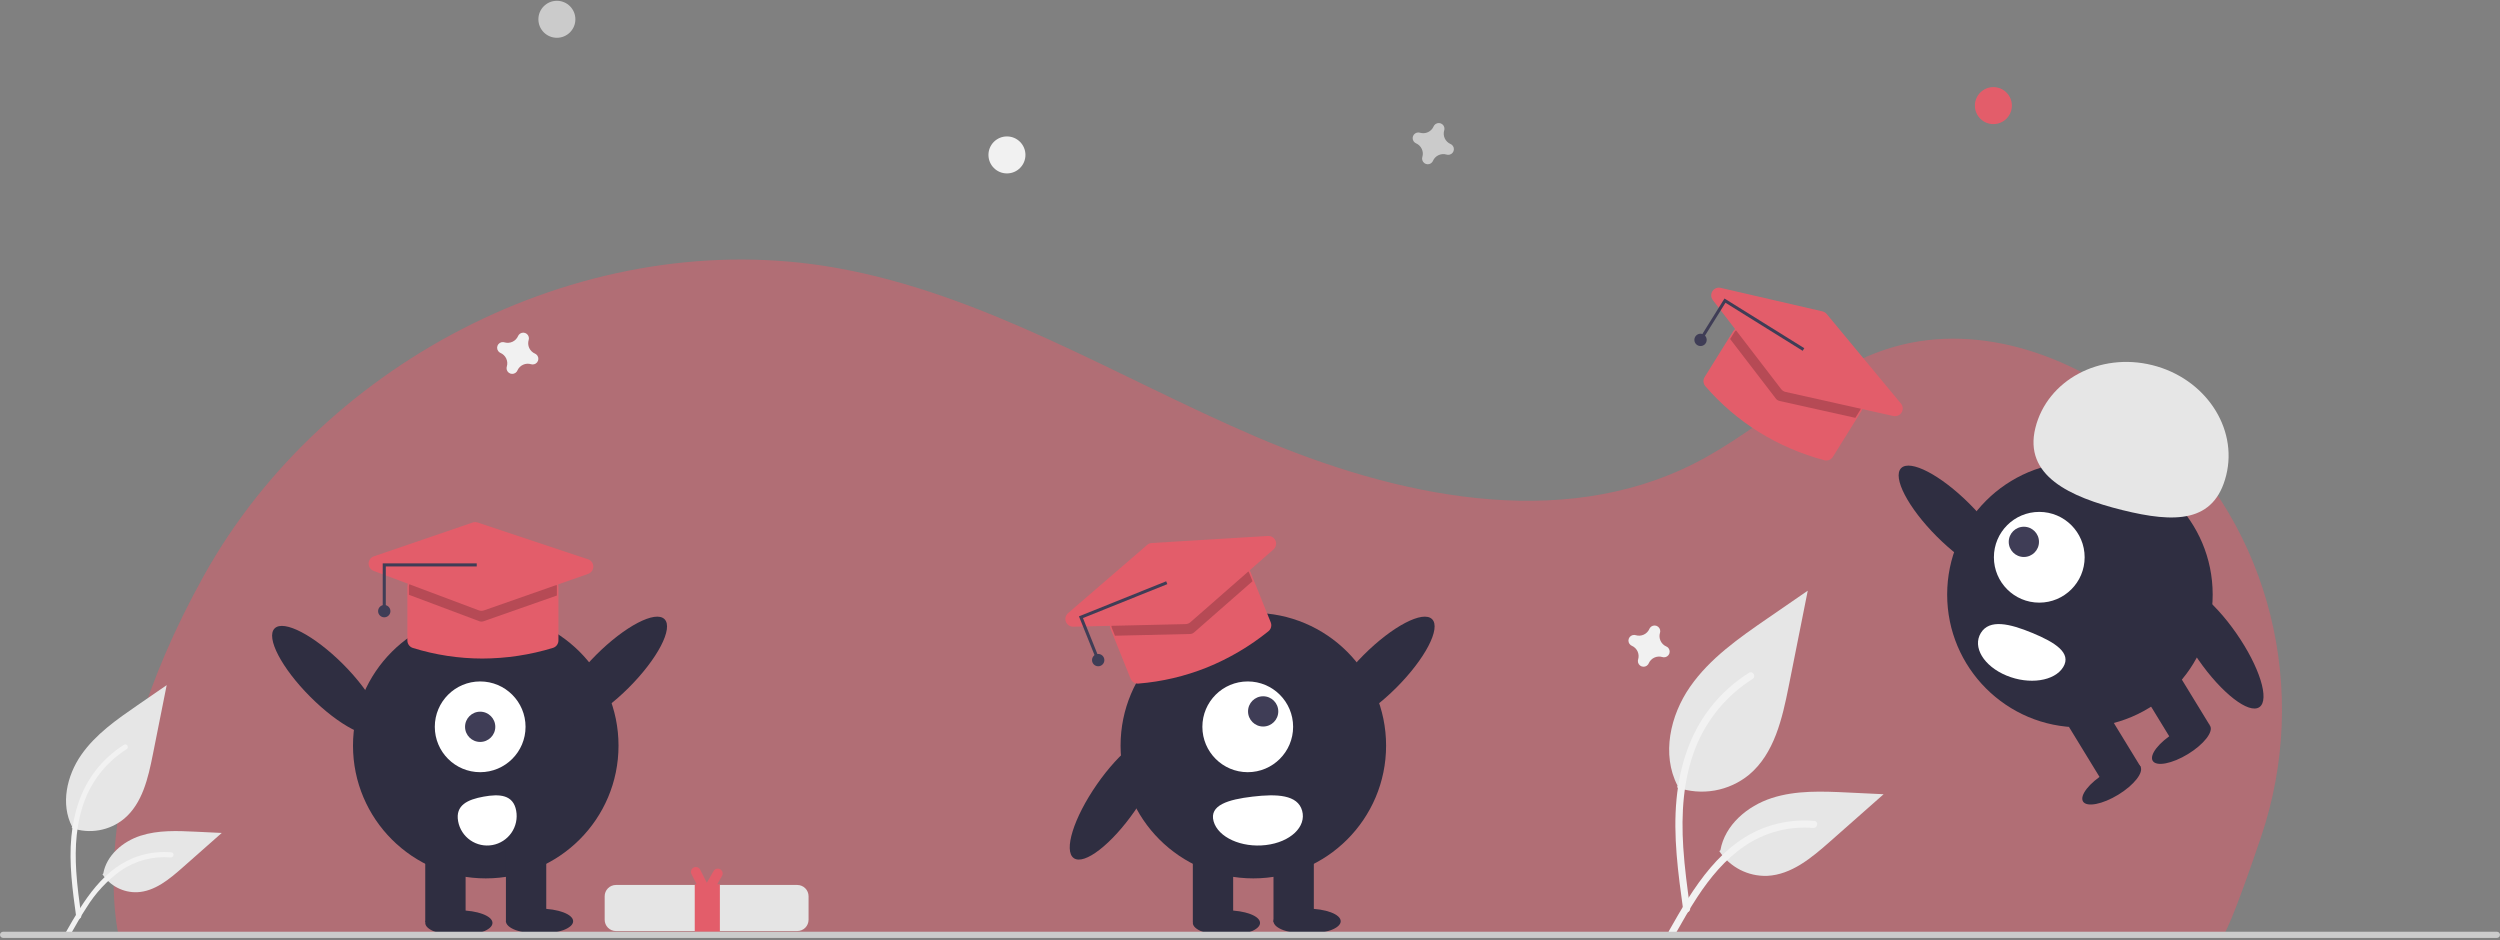 <svg width="811" height="305" viewBox="0 0 811 305" fill="none" xmlns="http://www.w3.org/2000/svg">
<rect x="0" y="0" width="811" height="305" fill="#808080" stroke="none"/>
<g clip-path="url(#clip0_1212_453863)">
<path d="M733.496 271.459C749.486 224.202 736.785 171.492 699.844 137.963C698.926 137.13 697.996 136.308 697.054 135.498C674.444 116.056 643.018 104.283 614.362 112.532C590.3 119.459 572.068 138.921 549.752 150.277C505.947 172.57 452.52 161.006 407.346 141.635C362.172 122.264 319.345 95.359 270.937 86.838C191.145 72.791 105.556 115.93 66.143 186.716C26.731 257.502 38.5 303.5 38.5 303.5L720 303.5C720 303.5 719.332 313.321 733.496 271.459Z" fill="#E35D6A" fill-opacity="0.5"/>
<path d="M23.272 268.601C26.121 269.602 29.18 269.853 32.154 269.329C35.128 268.805 37.917 267.524 40.252 265.61C46.199 260.618 48.064 252.396 49.581 244.781L54.069 222.258L44.673 228.727C37.916 233.379 31.008 238.181 26.33 244.919C21.652 251.658 19.611 260.857 23.369 268.148" fill="#E6E6E6"/>
<path d="M24.723 297.438C23.54 288.823 22.323 280.096 23.155 271.389C23.892 263.655 26.251 256.103 31.054 249.908C33.604 246.627 36.706 243.816 40.222 241.601C41.139 241.022 41.983 242.475 41.07 243.051C34.986 246.895 30.281 252.572 27.632 259.263C24.707 266.704 24.237 274.815 24.741 282.719C25.046 287.499 25.693 292.248 26.343 296.991C26.394 297.205 26.362 297.431 26.253 297.623C26.144 297.815 25.967 297.958 25.756 298.024C25.541 298.081 25.312 298.052 25.119 297.942C24.926 297.833 24.783 297.651 24.723 297.437L24.723 297.438Z" fill="#F2F2F2"/>
<path d="M33.234 283.614C34.456 285.471 36.135 286.983 38.111 288.003C40.086 289.023 42.291 289.517 44.513 289.437C50.224 289.166 54.983 285.182 59.267 281.398L71.94 270.208L63.553 269.807C57.521 269.518 51.334 269.247 45.588 271.109C39.843 272.971 34.545 277.446 33.495 283.393" fill="#E6E6E6"/>
<path d="M21.38 302.39C27.073 292.317 33.676 281.122 45.475 277.544C48.756 276.552 52.196 276.197 55.609 276.497C56.686 276.59 56.417 278.249 55.343 278.156C49.62 277.681 43.909 279.192 39.17 282.435C34.715 285.667 30.938 289.743 28.053 294.431C26.212 297.234 24.564 300.156 22.915 303.075C22.388 304.007 20.847 303.334 21.38 302.39Z" fill="#F2F2F2"/>
<path d="M544.027 255.434C547.95 256.813 552.162 257.158 556.258 256.437C560.353 255.715 564.194 253.951 567.41 251.315C575.599 244.441 578.167 233.119 580.256 222.633L586.436 191.616L573.498 200.525C564.194 206.931 554.68 213.544 548.238 222.823C541.796 232.102 538.986 244.77 544.16 254.811" fill="#E6E6E6"/>
<path d="M546.024 295.144C544.396 283.281 542.721 271.263 543.866 259.273C544.88 248.623 548.129 238.224 554.744 229.693C558.255 225.175 562.527 221.303 567.369 218.253C568.631 217.456 569.793 219.456 568.536 220.25C560.159 225.544 553.679 233.361 550.032 242.575C546.003 252.821 545.356 263.991 546.05 274.876C546.469 281.458 547.361 287.997 548.256 294.528C548.327 294.824 548.282 295.135 548.132 295.399C547.982 295.663 547.738 295.86 547.448 295.951C547.152 296.03 546.837 295.99 546.571 295.839C546.304 295.688 546.108 295.438 546.025 295.143L546.024 295.144Z" fill="#F2F2F2"/>
<path d="M557.746 276.108C559.428 278.666 561.741 280.747 564.461 282.151C567.181 283.556 570.217 284.236 573.277 284.126C581.141 283.753 587.695 278.267 593.594 273.056L611.046 257.647L599.496 257.094C591.19 256.697 582.669 256.323 574.758 258.888C566.847 261.452 559.55 267.614 558.104 275.803" fill="#E6E6E6"/>
<path d="M541.421 301.964C549.261 288.093 558.354 272.676 574.602 267.748C579.12 266.383 583.857 265.894 588.558 266.307C590.04 266.435 589.67 268.719 588.191 268.592C580.31 267.938 572.445 270.018 565.919 274.484C559.639 278.759 554.749 284.702 550.611 291.003C548.076 294.864 545.806 298.888 543.535 302.906C542.809 304.191 540.687 303.263 541.421 301.964Z" fill="#F2F2F2"/>
<path d="M470.549 46.714C469.722 46.354 469.057 45.703 468.679 44.884C468.302 44.065 468.239 43.136 468.502 42.273C468.544 42.141 468.571 42.004 468.582 41.866C468.606 41.47 468.502 41.078 468.285 40.746C468.069 40.415 467.751 40.162 467.38 40.025C467.009 39.888 466.603 39.874 466.223 39.986C465.843 40.097 465.509 40.328 465.271 40.644C465.189 40.757 465.121 40.878 465.067 41.006C464.707 41.833 464.056 42.498 463.237 42.876C462.418 43.254 461.489 43.317 460.626 43.054C460.494 43.011 460.357 42.984 460.219 42.974C459.823 42.95 459.431 43.054 459.1 43.27C458.768 43.486 458.515 43.804 458.378 44.175C458.241 44.547 458.227 44.952 458.339 45.332C458.45 45.712 458.681 46.046 458.997 46.284C459.11 46.366 459.231 46.435 459.359 46.488C460.186 46.848 460.851 47.5 461.229 48.319C461.607 49.138 461.67 50.067 461.407 50.929C461.364 51.061 461.337 51.198 461.327 51.337C461.303 51.732 461.407 52.124 461.623 52.456C461.839 52.787 462.157 53.04 462.528 53.177C462.9 53.314 463.305 53.328 463.685 53.217C464.065 53.105 464.399 52.874 464.637 52.558C464.719 52.446 464.788 52.324 464.841 52.196C465.201 51.369 465.853 50.704 466.672 50.326C467.491 49.949 468.42 49.885 469.282 50.148C469.414 50.191 469.551 50.218 469.69 50.228C470.085 50.252 470.477 50.149 470.809 49.932C471.14 49.716 471.393 49.398 471.53 49.027C471.667 48.656 471.681 48.25 471.57 47.87C471.458 47.49 471.227 47.156 470.911 46.918C470.799 46.836 470.677 46.768 470.549 46.714Z" fill="#CBCBCB"/>
<path d="M540.549 209.714C539.722 209.354 539.057 208.703 538.679 207.884C538.302 207.065 538.239 206.136 538.502 205.273C538.544 205.141 538.571 205.004 538.582 204.866C538.606 204.47 538.502 204.078 538.285 203.746C538.069 203.415 537.751 203.162 537.38 203.025C537.009 202.888 536.603 202.874 536.223 202.986C535.843 203.097 535.509 203.328 535.271 203.644C535.189 203.757 535.121 203.878 535.067 204.006C534.707 204.833 534.056 205.498 533.237 205.876C532.418 206.253 531.489 206.317 530.626 206.054C530.494 206.011 530.357 205.984 530.219 205.974C529.823 205.95 529.431 206.054 529.1 206.27C528.768 206.486 528.515 206.804 528.378 207.175C528.241 207.547 528.227 207.952 528.339 208.332C528.45 208.712 528.681 209.046 528.997 209.284C529.11 209.366 529.231 209.435 529.359 209.488C530.186 209.848 530.851 210.5 531.229 211.319C531.607 212.137 531.67 213.067 531.407 213.929C531.364 214.061 531.337 214.198 531.327 214.337C531.303 214.732 531.407 215.124 531.623 215.456C531.839 215.787 532.157 216.04 532.528 216.177C532.9 216.314 533.305 216.328 533.685 216.216C534.065 216.105 534.399 215.874 534.637 215.558C534.719 215.446 534.788 215.324 534.841 215.196C535.201 214.369 535.853 213.704 536.672 213.326C537.491 212.949 538.42 212.885 539.282 213.149C539.414 213.191 539.551 213.218 539.69 213.228C540.085 213.252 540.477 213.149 540.809 212.932C541.14 212.716 541.393 212.398 541.53 212.027C541.667 211.656 541.681 211.25 541.57 210.87C541.458 210.49 541.227 210.156 540.911 209.918C540.799 209.836 540.677 209.768 540.549 209.714Z" fill="#F1F1F1"/>
<path d="M173.549 114.714C172.722 114.354 172.057 113.703 171.679 112.884C171.302 112.065 171.239 111.136 171.502 110.273C171.544 110.141 171.571 110.004 171.582 109.866C171.606 109.47 171.502 109.078 171.285 108.746C171.069 108.415 170.752 108.162 170.38 108.025C170.009 107.888 169.603 107.874 169.223 107.986C168.843 108.097 168.509 108.328 168.271 108.644C168.189 108.757 168.121 108.878 168.067 109.006C167.707 109.833 167.056 110.498 166.237 110.876C165.418 111.253 164.489 111.317 163.626 111.054C163.494 111.011 163.357 110.984 163.219 110.974C162.823 110.95 162.431 111.054 162.1 111.27C161.768 111.486 161.515 111.804 161.378 112.175C161.241 112.547 161.227 112.952 161.339 113.332C161.45 113.712 161.681 114.046 161.997 114.284C162.11 114.366 162.231 114.435 162.359 114.488C163.186 114.848 163.851 115.5 164.229 116.319C164.607 117.137 164.67 118.067 164.407 118.929C164.364 119.061 164.337 119.198 164.327 119.337C164.303 119.732 164.407 120.124 164.623 120.456C164.839 120.787 165.157 121.04 165.528 121.177C165.9 121.314 166.305 121.328 166.685 121.216C167.065 121.105 167.399 120.874 167.637 120.558C167.719 120.446 167.788 120.324 167.841 120.196C168.201 119.369 168.853 118.704 169.672 118.326C170.491 117.949 171.42 117.885 172.282 118.149C172.414 118.191 172.551 118.218 172.69 118.228C173.085 118.252 173.477 118.149 173.809 117.932C174.14 117.716 174.393 117.398 174.53 117.027C174.667 116.656 174.681 116.25 174.57 115.87C174.458 115.49 174.227 115.156 173.911 114.918C173.799 114.836 173.677 114.768 173.549 114.714Z" fill="#F1F1F1"/>
<path d="M326.654 56.258C329.967 56.258 332.654 53.572 332.654 50.258C332.654 46.944 329.967 44.258 326.654 44.258C323.34 44.258 320.654 46.944 320.654 50.258C320.654 53.572 323.34 56.258 326.654 56.258Z" fill="#F1F1F1"/>
<path d="M646.654 40.258C649.967 40.258 652.654 37.572 652.654 34.258C652.654 30.944 649.967 28.258 646.654 28.258C643.34 28.258 640.654 30.944 640.654 34.258C640.654 37.572 643.34 40.258 646.654 40.258Z" fill="#E35D6A"/>
<path d="M180.654 12.258C183.967 12.258 186.654 9.572 186.654 6.258C186.654 2.944 183.967 0.258 180.654 0.258C177.34 0.258 174.654 2.944 174.654 6.258C174.654 9.572 177.34 12.258 180.654 12.258Z" fill="#CBCBCB"/>
<path d="M157.58 284.949C181.365 284.949 200.647 265.667 200.647 241.881C200.647 218.096 181.365 198.814 157.58 198.814C133.795 198.814 114.513 218.096 114.513 241.881C114.513 265.667 133.795 284.949 157.58 284.949Z" fill="#2F2E41"/>
<path d="M151.038 275.681H137.954V299.123H151.038V275.681Z" fill="#2F2E41"/>
<path d="M177.206 275.681H164.122V299.123H177.206V275.681Z" fill="#2F2E41"/>
<path d="M148.857 303.484C154.879 303.484 159.761 301.653 159.761 299.395C159.761 297.137 154.879 295.307 148.857 295.307C142.836 295.307 137.954 297.137 137.954 299.395C137.954 301.653 142.836 303.484 148.857 303.484Z" fill="#2F2E41"/>
<path d="M175.025 302.939C181.047 302.939 185.928 301.108 185.928 298.85C185.928 296.592 181.047 294.761 175.025 294.761C169.003 294.761 164.122 296.592 164.122 298.85C164.122 301.108 169.003 302.939 175.025 302.939Z" fill="#2F2E41"/>
<path d="M203.989 223.062C213.316 213.727 218.502 203.787 215.572 200.859C212.641 197.931 202.705 203.124 193.378 212.458C184.051 221.793 178.865 231.733 181.796 234.661C184.726 237.589 194.662 232.396 203.989 223.062Z" fill="#2F2E41"/>
<path d="M122.866 237.661C125.797 234.733 120.611 224.793 111.284 215.458C101.957 206.124 92.021 200.931 89.09 203.859C86.16 206.787 91.346 216.728 100.673 226.062C110 235.396 119.936 240.589 122.866 237.661Z" fill="#2F2E41"/>
<path d="M155.768 250.497C163.897 250.497 170.487 243.907 170.487 235.778C170.487 227.649 163.897 221.059 155.768 221.059C147.639 221.059 141.049 227.649 141.049 235.778C141.049 243.907 147.639 250.497 155.768 250.497Z" fill="white"/>
<path d="M155.768 240.684C158.478 240.684 160.674 238.488 160.674 235.778C160.674 233.068 158.478 230.872 155.768 230.872C153.058 230.872 150.862 233.068 150.862 235.778C150.862 238.488 153.058 240.684 155.768 240.684Z" fill="#3F3D56"/>
<path d="M167.452 263.001C167.907 265.498 167.351 268.074 165.906 270.162C164.462 272.25 162.247 273.678 159.749 274.133C157.252 274.587 154.675 274.031 152.588 272.587C150.5 271.142 149.072 268.927 148.617 266.429L148.614 266.411C147.672 261.209 151.694 259.368 156.896 258.426C162.098 257.484 166.511 257.799 167.452 263.001Z" fill="white"/>
<path d="M199.81 287.081C198.841 287.082 197.911 287.468 197.226 288.153C196.54 288.839 196.155 289.768 196.154 290.738V298.375C196.155 299.344 196.54 300.274 197.226 300.959C197.911 301.645 198.841 302.03 199.81 302.031H258.64C259.609 302.03 260.539 301.645 261.224 300.959C261.91 300.274 262.295 299.344 262.296 298.375V290.738C262.295 289.768 261.91 288.839 261.224 288.153C260.539 287.468 259.609 287.082 258.64 287.081H199.81Z" fill="#E5E5E5"/>
<path d="M233.642 281.995C233.278 281.785 232.845 281.728 232.439 281.837C232.033 281.946 231.686 282.211 231.476 282.575L229.29 286.362L227.147 282.128C226.958 281.753 226.626 281.468 226.227 281.337C225.827 281.206 225.392 281.239 225.017 281.429C224.642 281.619 224.357 281.95 224.226 282.35C224.095 282.749 224.128 283.184 224.318 283.56L225.985 286.855H225.374V302.258H233.529V286.855H232.667L234.222 284.161C234.433 283.797 234.49 283.364 234.381 282.958C234.272 282.552 234.006 282.205 233.642 281.995Z" fill="#E35D6A"/>
<path d="M156.471 213.633C148.819 213.625 141.211 212.463 133.906 210.186C133.398 210.022 132.956 209.702 132.641 209.271C132.326 208.84 132.156 208.321 132.154 207.788V190.258C132.155 189.595 132.418 188.96 132.887 188.491C133.356 188.022 133.991 187.759 134.654 187.758H178.654C179.317 187.759 179.952 188.022 180.421 188.491C180.889 188.96 181.153 189.595 181.154 190.258V207.778C181.154 208.316 180.981 208.839 180.661 209.271C180.341 209.704 179.89 210.021 179.375 210.177C171.951 212.446 164.234 213.61 156.471 213.633Z" fill="#E35D6A"/>
<path opacity="0.2" d="M180.654 190.258V193.188L156.844 201.538C156.399 201.691 155.914 201.684 155.474 201.518L132.654 192.948V190.258C132.655 189.728 132.867 189.22 133.241 188.845C133.616 188.471 134.124 188.259 134.654 188.258H178.654C179.184 188.259 179.692 188.471 180.066 188.845C180.441 189.22 180.652 189.728 180.654 190.258Z" fill="black"/>
<path d="M156.177 198.149C155.877 198.15 155.58 198.096 155.299 197.991L121.198 185.186C120.716 185.005 120.301 184.679 120.011 184.254C119.721 183.828 119.569 183.324 119.577 182.809C119.584 182.294 119.751 181.794 120.054 181.377C120.356 180.96 120.78 180.647 121.267 180.48L153.353 169.503C153.871 169.328 154.433 169.325 154.952 169.497L190.762 181.434C191.257 181.599 191.688 181.914 191.994 182.336C192.301 182.758 192.468 183.265 192.472 183.786C192.476 184.308 192.317 184.817 192.017 185.244C191.717 185.67 191.291 185.992 190.799 186.165L157.004 198.009C156.738 198.102 156.459 198.15 156.177 198.149Z" fill="#E35D6A"/>
<path d="M125.154 197.258H124.154V182.758H154.654V183.758H125.154V197.258Z" fill="#3F3D56"/>
<path d="M124.654 200.258C125.758 200.258 126.654 199.362 126.654 198.258C126.654 197.153 125.758 196.258 124.654 196.258C123.549 196.258 122.654 197.153 122.654 198.258C122.654 199.362 123.549 200.258 124.654 200.258Z" fill="#3F3D56"/>
<path d="M406.58 284.949C430.365 284.949 449.647 265.667 449.647 241.881C449.647 218.096 430.365 198.814 406.58 198.814C382.795 198.814 363.513 218.096 363.513 241.881C363.513 265.667 382.795 284.949 406.58 284.949Z" fill="#2F2E41"/>
<path d="M400.038 275.681H386.954V299.123H400.038V275.681Z" fill="#2F2E41"/>
<path d="M426.206 275.681H413.122V299.123H426.206V275.681Z" fill="#2F2E41"/>
<path d="M397.857 303.484C403.879 303.484 408.761 301.653 408.761 299.395C408.761 297.137 403.879 295.307 397.857 295.307C391.836 295.307 386.954 297.137 386.954 299.395C386.954 301.653 391.836 303.484 397.857 303.484Z" fill="#2F2E41"/>
<path d="M424.025 302.939C430.047 302.939 434.928 301.108 434.928 298.85C434.928 296.592 430.047 294.761 424.025 294.761C418.003 294.761 413.122 296.592 413.122 298.85C413.122 301.108 418.003 302.939 424.025 302.939Z" fill="#2F2E41"/>
<path d="M452.989 223.062C462.316 213.727 467.502 203.787 464.572 200.859C461.641 197.931 451.705 203.124 442.378 212.458C433.051 221.793 427.865 231.733 430.796 234.661C433.726 237.589 443.662 232.396 452.989 223.062Z" fill="#2F2E41"/>
<path d="M368.139 263.038C375.665 252.199 379.008 241.497 375.605 239.135C372.203 236.772 363.343 243.643 355.817 254.482C348.291 265.321 344.949 276.023 348.351 278.385C351.754 280.748 360.613 273.877 368.139 263.038Z" fill="#2F2E41"/>
<path d="M404.768 250.497C412.897 250.497 419.487 243.907 419.487 235.778C419.487 227.649 412.897 221.059 404.768 221.059C396.639 221.059 390.049 227.649 390.049 235.778C390.049 243.907 396.639 250.497 404.768 250.497Z" fill="white"/>
<path d="M409.768 235.684C412.478 235.684 414.674 233.488 414.674 230.778C414.674 228.068 412.478 225.872 409.768 225.872C407.058 225.872 404.862 228.068 404.862 230.778C404.862 233.488 407.058 235.684 409.768 235.684Z" fill="#3F3D56"/>
<path d="M422.415 263.001C423.859 268.202 418.6 273.186 410.668 274.133C402.736 275.08 395.135 271.631 393.691 266.429L393.686 266.411C392.25 261.209 398.384 259.368 406.317 258.426C414.25 257.484 420.979 257.799 422.415 263.001Z" fill="white"/>
<path d="M391.511 216.534C384.408 219.382 376.917 221.141 369.289 221.754C368.757 221.791 368.227 221.66 367.774 221.378C367.321 221.095 366.97 220.677 366.769 220.183L360.229 203.919C359.982 203.303 359.99 202.616 360.25 202.006C360.51 201.396 361.001 200.915 361.616 200.667L402.439 184.252C403.054 184.005 403.742 184.013 404.352 184.273C404.962 184.533 405.443 185.024 405.691 185.638L412.228 201.894C412.428 202.393 412.464 202.943 412.327 203.463C412.191 203.984 411.892 204.447 411.472 204.783C405.43 209.658 398.705 213.617 391.511 216.534Z" fill="#E35D6A"/>
<path opacity="0.2" d="M405.227 185.825L406.321 188.544L387.345 205.173C386.989 205.482 386.537 205.656 386.066 205.666L361.696 206.228L360.693 203.732C360.497 203.24 360.503 202.69 360.711 202.203C360.919 201.715 361.311 201.33 361.802 201.131L402.626 184.716C403.118 184.519 403.668 184.526 404.155 184.734C404.643 184.942 405.028 185.334 405.227 185.825Z" fill="black"/>
<path d="M385.462 202.278C385.184 202.39 384.888 202.452 384.588 202.459L348.172 203.3C347.657 203.312 347.151 203.165 346.723 202.878C346.295 202.592 345.966 202.18 345.781 201.699C345.596 201.219 345.564 200.693 345.689 200.193C345.814 199.693 346.091 199.245 346.481 198.908L372.155 176.754C372.57 176.398 373.09 176.186 373.636 176.151L411.314 173.867C411.835 173.835 412.352 173.967 412.794 174.244C413.236 174.521 413.58 174.929 413.778 175.412C413.976 175.894 414.019 176.426 413.899 176.934C413.78 177.441 413.505 177.899 413.113 178.243L386.177 201.84C385.965 202.025 385.724 202.173 385.462 202.278Z" fill="#E35D6A"/>
<path d="M356.346 213.025L355.418 213.398L350.009 199.945L378.307 188.566L378.68 189.494L351.309 200.5L356.346 213.025Z" fill="#3F3D56"/>
<path d="M356.255 216.139C357.36 216.139 358.255 215.244 358.255 214.139C358.255 213.035 357.36 212.139 356.255 212.139C355.15 212.139 354.255 213.035 354.255 214.139C354.255 215.244 355.15 216.139 356.255 216.139Z" fill="#3F3D56"/>
<path d="M570.537 140.127C564.046 136.076 558.202 131.068 553.204 125.274C552.86 124.867 552.653 124.361 552.613 123.829C552.574 123.297 552.703 122.766 552.984 122.313L562.249 107.431C562.6 106.869 563.16 106.469 563.805 106.318C564.451 106.168 565.13 106.28 565.693 106.63L603.045 129.886C603.607 130.237 604.007 130.797 604.157 131.442C604.307 132.088 604.195 132.767 603.846 133.33L594.586 148.202C594.301 148.659 593.878 149.012 593.378 149.21C592.877 149.407 592.327 149.439 591.807 149.299C584.306 147.301 577.14 144.21 570.537 140.127Z" fill="#E35D6A"/>
<path opacity="0.2" d="M603.421 133.065L601.872 135.552L577.247 130.056C576.788 129.951 576.38 129.689 576.094 129.315L561.252 109.979L562.674 107.695C562.955 107.246 563.403 106.927 563.919 106.807C564.435 106.686 564.978 106.776 565.429 107.054L602.78 130.31C603.229 130.592 603.549 131.039 603.669 131.556C603.789 132.072 603.7 132.615 603.421 133.065Z" fill="black"/>
<path d="M578.472 126.828C578.217 126.669 577.993 126.466 577.81 126.229L555.629 97.335C555.316 96.926 555.136 96.431 555.115 95.916C555.093 95.401 555.231 94.893 555.51 94.46C555.789 94.027 556.194 93.69 556.671 93.496C557.148 93.302 557.674 93.26 558.176 93.376L591.215 101.017C591.748 101.142 592.225 101.437 592.576 101.857L616.666 130.917C616.999 131.319 617.198 131.814 617.235 132.334C617.273 132.854 617.146 133.373 616.874 133.818C616.602 134.262 616.197 134.611 615.717 134.814C615.237 135.018 614.706 135.066 614.197 134.953L579.248 127.146C578.973 127.084 578.711 126.977 578.472 126.828Z" fill="#E35D6A"/>
<path d="M552.607 109.674L551.758 109.145L559.422 96.836L585.314 112.957L584.785 113.805L559.742 98.213L552.607 109.674Z" fill="#3F3D56"/>
<path d="M551.654 112.258C552.759 112.258 553.654 111.363 553.654 110.258C553.654 109.153 552.759 108.258 551.654 108.258C550.549 108.258 549.654 109.153 549.654 110.258C549.654 111.363 550.549 112.258 551.654 112.258Z" fill="#3F3D56"/>
<path d="M674.728 235.949C698.513 235.949 717.795 216.667 717.795 192.881C717.795 169.096 698.513 149.814 674.728 149.814C650.942 149.814 631.66 169.096 631.66 192.881C631.66 216.667 650.942 235.949 674.728 235.949Z" fill="#2F2E41"/>
<path d="M704.584 215.212L693.42 222.035L705.645 242.037L716.809 235.214L704.584 215.212Z" fill="#2F2E41"/>
<path d="M682.256 228.858L671.092 235.681L683.317 255.683L694.481 248.86L682.256 228.858Z" fill="#2F2E41"/>
<path d="M709.78 244.621C714.918 241.481 718.128 237.373 716.951 235.447C715.773 233.52 710.653 234.504 705.515 237.644C700.377 240.784 697.167 244.891 698.344 246.818C699.522 248.745 704.641 247.761 709.78 244.621Z" fill="#2F2E41"/>
<path d="M687.167 257.802C692.305 254.662 695.516 250.554 694.339 248.627C693.161 246.7 688.041 247.684 682.903 250.824C677.765 253.964 674.554 258.072 675.732 259.999C676.909 261.925 682.029 260.942 687.167 257.802Z" fill="#2F2E41"/>
<path d="M650.512 185.661C653.442 182.733 648.257 172.793 638.93 163.459C629.603 154.124 619.666 148.931 616.736 151.859C613.806 154.787 618.991 164.728 628.318 174.062C637.645 183.396 647.582 188.589 650.512 185.661Z" fill="#2F2E41"/>
<path d="M732.956 229.385C736.359 227.023 733.016 216.321 725.49 205.482C717.964 194.643 709.105 187.772 705.702 190.135C702.3 192.497 705.642 203.199 713.168 214.038C720.694 224.877 729.554 231.748 732.956 229.385Z" fill="#2F2E41"/>
<path d="M661.54 195.497C669.669 195.497 676.259 188.907 676.259 180.778C676.259 172.649 669.669 166.059 661.54 166.059C653.41 166.059 646.82 172.649 646.82 180.778C646.82 188.907 653.41 195.497 661.54 195.497Z" fill="white"/>
<path d="M656.54 180.684C659.249 180.684 661.446 178.488 661.446 175.778C661.446 173.068 659.249 170.872 656.54 170.872C653.83 170.872 651.633 173.068 651.633 175.778C651.633 178.488 653.83 180.684 656.54 180.684Z" fill="#3F3D56"/>
<path d="M642.585 205.331C639.794 209.904 643.513 216.091 650.892 219.149C658.27 222.208 666.514 220.98 669.305 216.407L669.315 216.391C672.099 211.815 666.692 208.391 659.311 205.337C651.93 202.283 645.369 200.755 642.585 205.331Z" fill="white"/>
<path d="M660.277 138.805C664.122 123.318 681.097 114.204 698.192 118.449C715.286 122.693 726.026 138.689 722.18 154.176C718.335 169.663 705.576 169.713 688.482 165.468C671.388 161.224 656.431 154.292 660.277 138.805Z" fill="#E6E6E6"/>
<path d="M810 304.258H1C0.735 304.258 0.48 304.152 0.293 303.965C0.105 303.777 0 303.523 0 303.258C0 302.993 0.105 302.738 0.293 302.551C0.48 302.363 0.735 302.258 1 302.258H810C810.265 302.258 810.52 302.363 810.707 302.551C810.895 302.738 811 302.993 811 303.258C811 303.523 810.895 303.777 810.707 303.965C810.52 304.152 810.265 304.258 810 304.258Z" fill="#CBCBCB"/>
</g>
<defs>
<clipPath id="clip0_1212_453863">
<rect width="811" height="304" fill="white" transform="translate(0 0.258)"/>
</clipPath>
</defs>
</svg>
